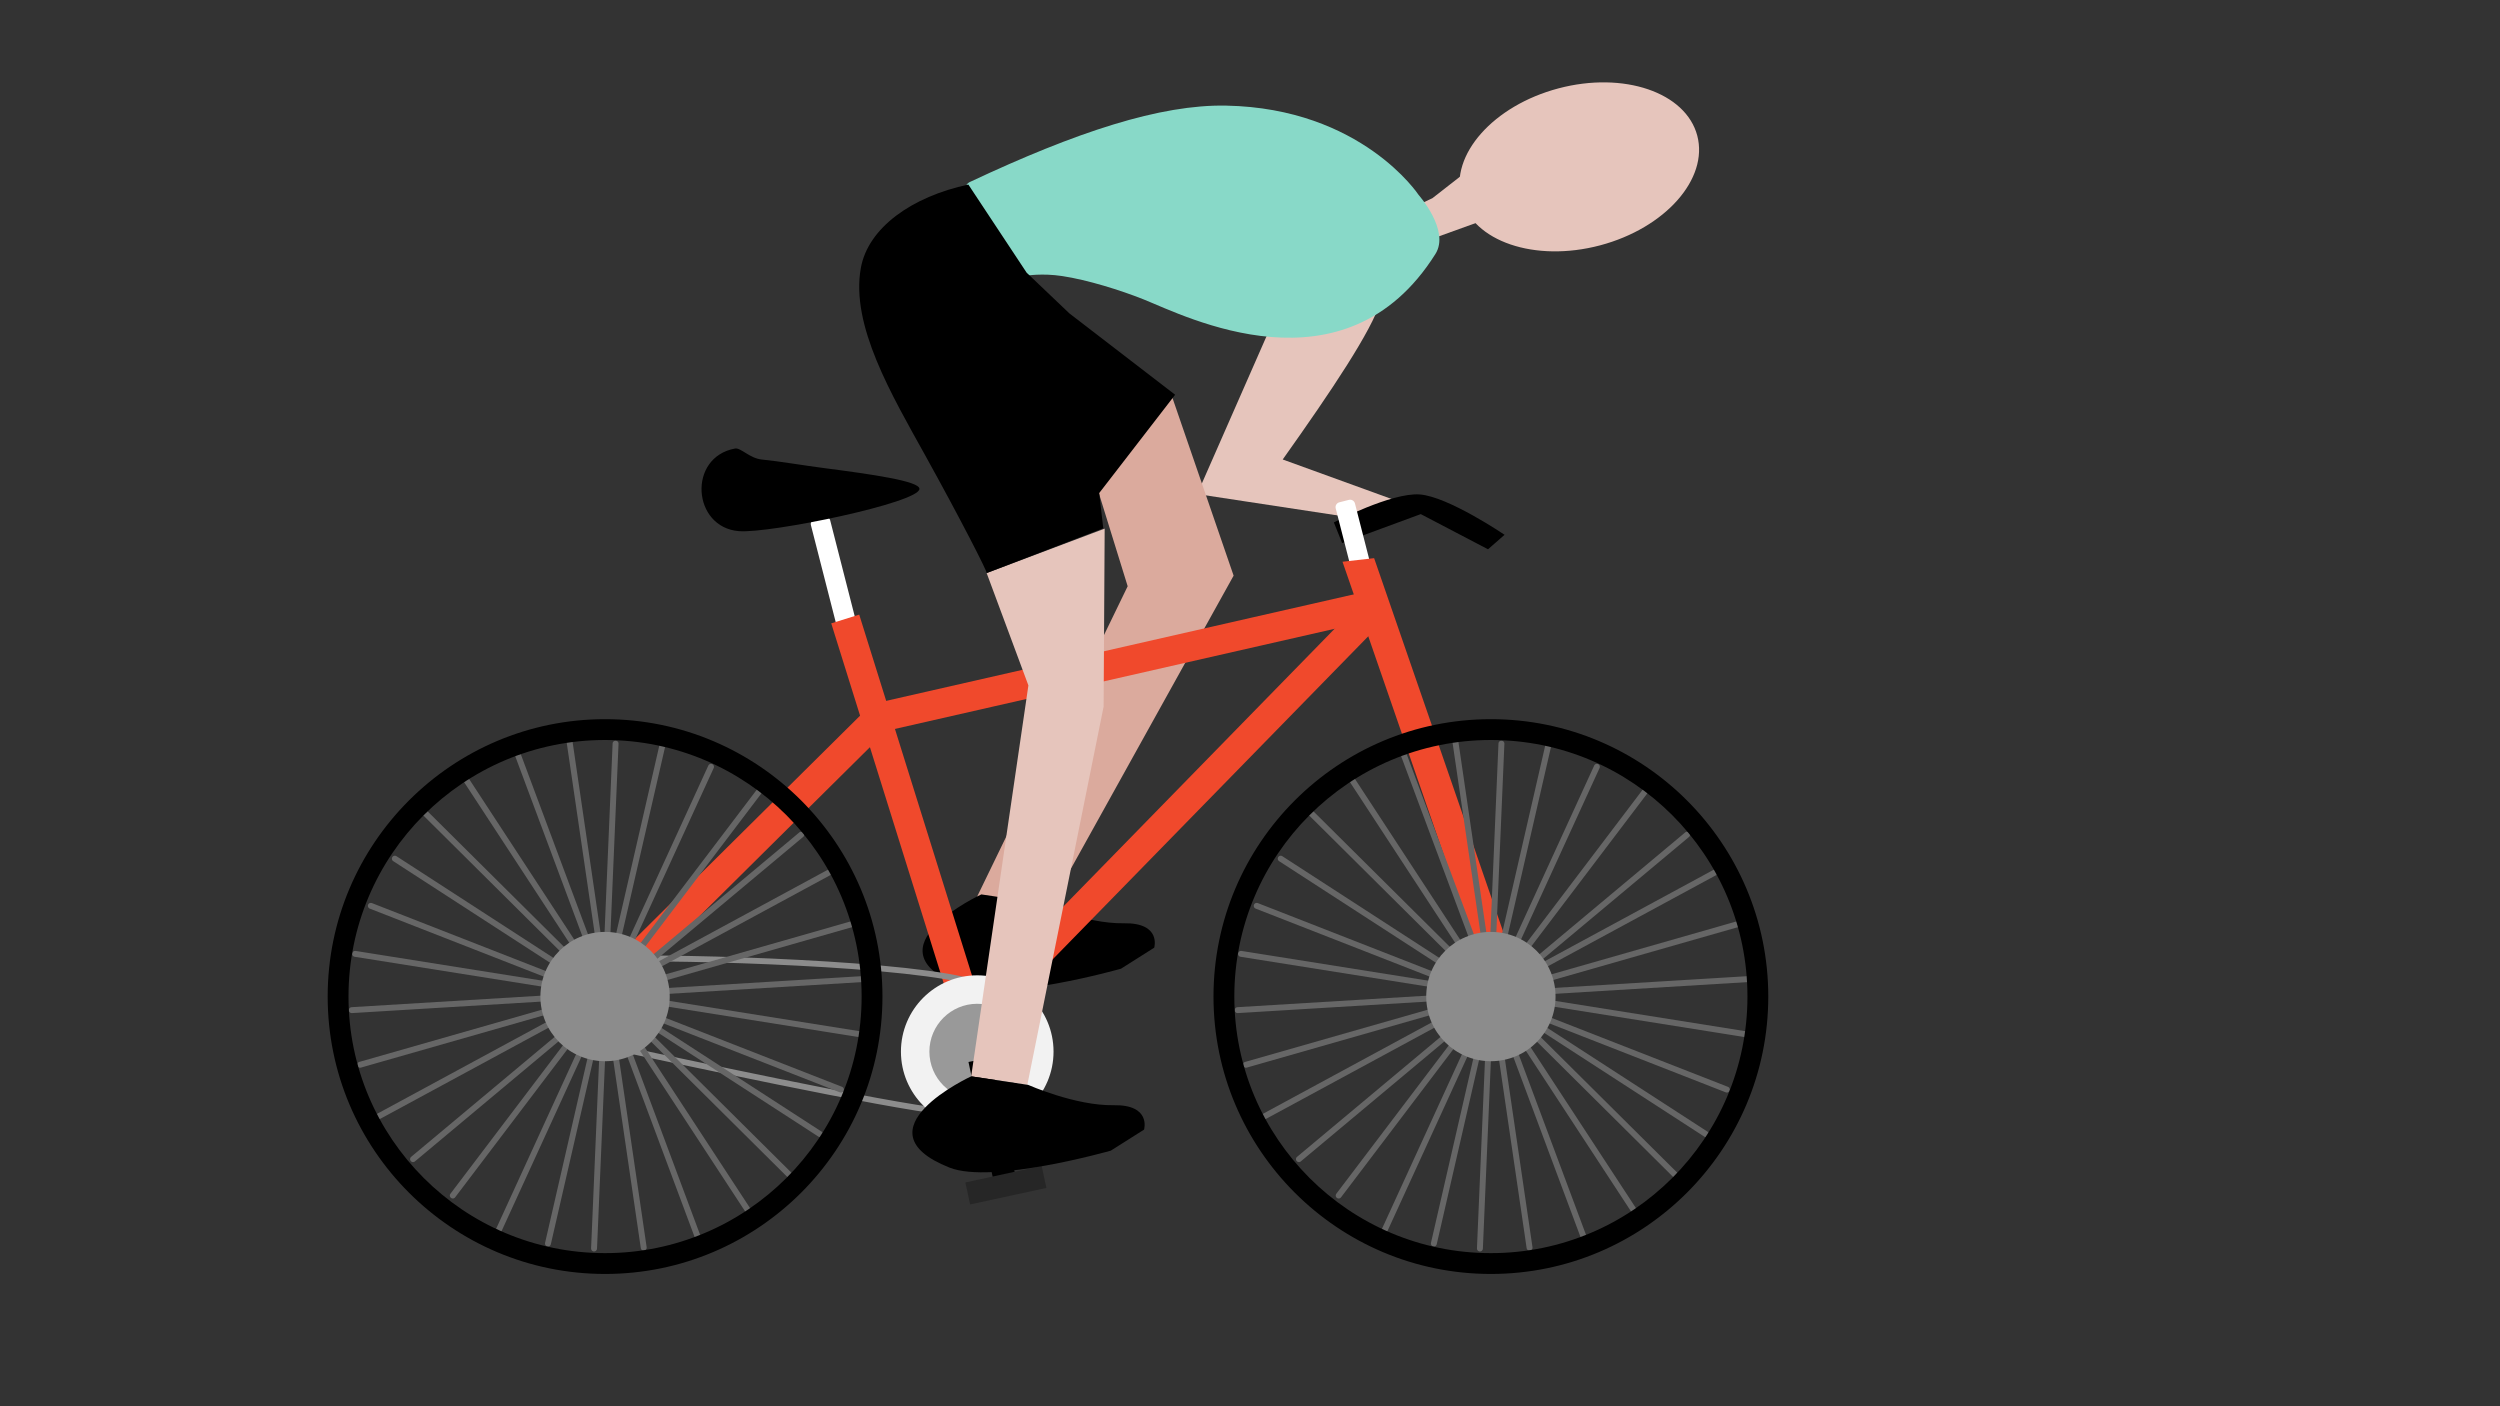 <?xml version="1.0" encoding="UTF-8"?>
<!DOCTYPE svg  PUBLIC '-//W3C//DTD SVG 1.1//EN'  'http://www.w3.org/Graphics/SVG/1.1/DTD/svg11.dtd'>
<svg clip-rule="evenodd" fill-rule="evenodd" stroke-linecap="round" stroke-linejoin="round" stroke-miterlimit="1.5" version="1.1" viewBox="0 0 1920 1080" xml:space="preserve" xmlns="http://www.w3.org/2000/svg" xmlns:serif="http://www.serif.com/"><rect x="0" y="0" width="1920" height="1080" fill="#333333" stroke="none"/><path d="m1060.3 231.54c-7.068 22.701-36.847 67.371-75.176 121.34l88.985 32.285-28.119 13.538-126.54-19.266 54.676-124.45 86.169-23.448z" fill="#e6c5bc"/><path d="m1196.9 67.871c50.015-13.25 97.777 3.005 106.59 36.277 8.815 33.271-24.635 71.041-74.649 84.291-50.015 13.25-97.776-3.005-106.59-36.276-8.814-33.272 24.635-71.042 74.649-84.292z" fill="#e6c5bc"/><path d="m1122.1 135.04-22.006 17.169-11.331 5.333 6.998 27.327 44.324-15.996-17.985-33.833z" fill="#e6c5bc"/><path d="m899.9 304 47.514 138.1-143.2 257.92-56.954-4.882 118.79-244.9-22.673-73.217 56.522-73.019z" fill="#dbaa9d" serif:id="Bein Hinten"/><path d="m753.68 686.9s-89.319 41.252-16.682 70.076c32.805 13.018 123.93-13.018 123.93-13.018l25.515-16.142s5.728-19.267-23.432-18.746c-29.161 0.521-65.611-15.622-65.611-15.622l-43.721-6.548z"/><path d="m1024.4 401.19s44.098-23.042 65.949-21.453c21.85 1.589 65.153 30.987 65.153 30.987l-12.713 11.124-51.646-27.015-60.386 22.248-6.357-15.891z"/><path d="m1040.6 386.65c-0.521-2.039-2.6-3.271-4.64-2.75l-7.39 1.89c-2.039 0.521-3.271 2.6-2.75 4.64l15.226 59.538c0.521 2.04 2.6 3.272 4.64 2.75l7.39-1.889c2.039-0.522 3.271-2.601 2.75-4.64l-15.226-59.539z" fill="#fff"/><path d="m637.57 399.56c-0.521-2.04-2.6-3.272-4.64-2.75l-7.39 1.889c-2.039 0.522-3.271 2.601-2.75 4.64l22.415 87.649c0.521 2.04 2.6 3.272 4.639 2.75l7.39-1.889c2.04-0.522 3.272-2.601 2.75-4.64l-22.414-87.649z" fill="#fff"/><path d="m564.57 344.46c4.311-0.778 11.186 7.559 20.596 8.473 13.087 1.27 31.186 4.412 48.072 6.606 36.754 4.776 72.63 9.929 72.903 15.839 0.488 10.577-114.57 34.444-138.64 32.545-35.884-2.83-39.594-56.84-2.929-63.463z"/><g fill="#f0492c"><path d="m659.88 472.02-21.491 6.716 118.03 377.72 21.491-6.716-118.03-377.72z"/><path d="m680.76 561.3-15.851-15.992-225.98 224 15.851 15.991 225.98-224z"/><path d="m1063.2 474.21-5-21.953-396.95 90.405 5 21.954 396.95-90.406z"/><path d="m1064.2 474.97-16.107-15.733-294.37 301.36 16.107 15.733 294.37-301.36z"/><path d="m1137 738.11 24.283-2.751-105.96-306.7-24.283 2.752 105.96 306.7z"/></g><path d="m472.96 734.15c47.82-1.753 233.55 3.432 277.78 19.069 89.732 31.725 66.107 112.26-24.155 102.97-47.601-4.899-212.18-40.52-258.07-50.216-62.402-13.182-52.933-69.724 4.45-71.827zm0.166 4.548c47.529-1.742 232.14 3.271 276.09 18.813 41.756 14.762 58.091 40.08 52.533 61.429-5.574 21.41-32.582 37.061-74.704 32.725-47.514-4.89-211.78-40.463-257.6-50.141-28.012-5.918-40.672-20.718-39.11-35.125 1.56-14.388 17.059-26.758 42.785-27.701z" fill="#8c8c8c"/><g fill="none" stroke="#666" stroke-width="4.55px"><path d="m472.76 571.1-16.527 387.74"/><path d="m494.38 958.21-57.208-390.29"/><path d="m536.33 951.22-139.21-373.12"/><path d="m575.74 931.52-220.57-336.89"/><path d="m606.88 902.91-280.32-278.41"/><path d="m303.24 659.46 326.72 211.67"/><path d="m645.85 836.8-361.05-141.11"/><path d="m659.84 794.22-387.11-61.658"/><path d="m667.46 751.63-397.28 24.154"/><path d="m656.66 709.04-380.12 108.7"/><path d="m291.16 857.14 345.16-186.88"/><path d="m615.34 641.03-298.12 249.17"/><path d="m347.74 918.17 235.19-310.2"/><path d="m546.06 588.9-163.36 356.6"/><path d="m420.83 955.03 88.354-384.56"/></g><path d="m464.69 552.32c117.58 0 213.04 95.462 213.04 213.04-0 117.58-95.462 213.04-213.04 213.04-117.58-0-213.04-95.461-213.04-213.04-0-117.58 95.461-213.04 213.04-213.04zm-0 16c108.75 0 197.04 88.292 197.04 197.04s-88.292 197.04-197.04 197.04-197.04-88.292-197.04-197.04 88.292-197.04 197.04-197.04z"/><circle cx="464.69" cy="765.36" r="49.657" fill="#8c8c8c"/><g serif:id="Rag"><g fill="none" stroke="#666" stroke-width="4.55px" serif:id="Speichen"><path d="m1153.1 571.1-16.527 387.74"/><path d="m1174.7 958.21-57.208-390.29"/><path d="m1216.7 951.22-139.21-373.12"/><path d="m1256.1 931.52-220.57-336.89"/><path d="m1287.2 902.91-280.32-278.41"/><path d="m983.58 659.46 326.72 211.67"/><path d="m1326.2 836.8-361.05-141.11"/><path d="m1340.2 794.22-387.11-61.658"/><path d="m1347.8 751.63-397.28 24.154"/><path d="m1337 709.04-380.12 108.7"/><path d="m971.5 857.14 345.16-186.88"/><path d="m1295.7 641.03-298.12 249.17"/><path d="m1028.1 918.17 235.19-310.2"/><path d="m1226.4 588.9-163.36 356.6"/><path d="m1101.2 955.03 88.354-384.56"/></g><path d="m1145 552.32c117.58 0 213.04 95.462 213.04 213.04 0 117.58-95.461 213.04-213.04 213.04-117.58-0-213.04-95.461-213.04-213.04-0-117.58 95.461-213.04 213.04-213.04zm0 16c108.75 0 197.04 88.292 197.04 197.04s-88.292 197.04-197.04 197.04c-108.75-0-197.04-88.292-197.04-197.04s88.292-197.04 197.04-197.04z"/><circle cx="1145" cy="765.36" r="49.657" fill="#8c8c8c"/></g><circle cx="750.52" cy="807.65" r="58.599" fill="#f2f2f2"/><circle cx="750.52" cy="807.65" r="36.748" fill="#999"/><path d="m760.71 812.03-16.918 3.564 18.866 89.567 16.918-3.564-18.866-89.567z"/><path d="m741.4 908.12 3.662 16.897 58.587-12.696-3.662-16.897-58.587 12.696z" fill="#262626"/><path d="m1089.5 149.7s-43.741-66.529-147.73-68.583c-50.698-1.001-114.96 20.139-196.91 58.651-18.497 8.692 43.731 71.939 43.731 71.939s11.654-2.029 27.162 0.303c19.404 2.918 44.959 10.895 62.623 17.961 31.782 12.713 154.4 75.874 224.06-34.96 11.346-18.053-12.942-45.311-12.942-45.311" fill="#88d9c8"/><path d="m757.75 440.11 32.057 86.286-43.936 300.23 43.122 6.509 58.581-290.46 0.814-136.69-90.638 34.13z" fill="#e6c5bc"/><path d="m745.87 826.63s-89.318 41.252-16.682 70.075c32.805 13.018 123.93-13.018 123.93-13.018l25.515-16.142s5.728-19.267-23.432-18.746-65.611-15.621-65.611-15.621l-43.721-6.548z" serif:id="Fuß vorne"/><path d="m743.69 141.74 44.782 67.693 32.805 31.244 81.232 62.486-58.32 75.504 3.124 27.078-89.564 34.367c0.853-0.568-20.471-42.204-47.016-90.093-26.096-47.079-57.484-100.04-49.626-144.1 5.545-31.086 39.338-54.947 82.583-64.178z"/></svg>
